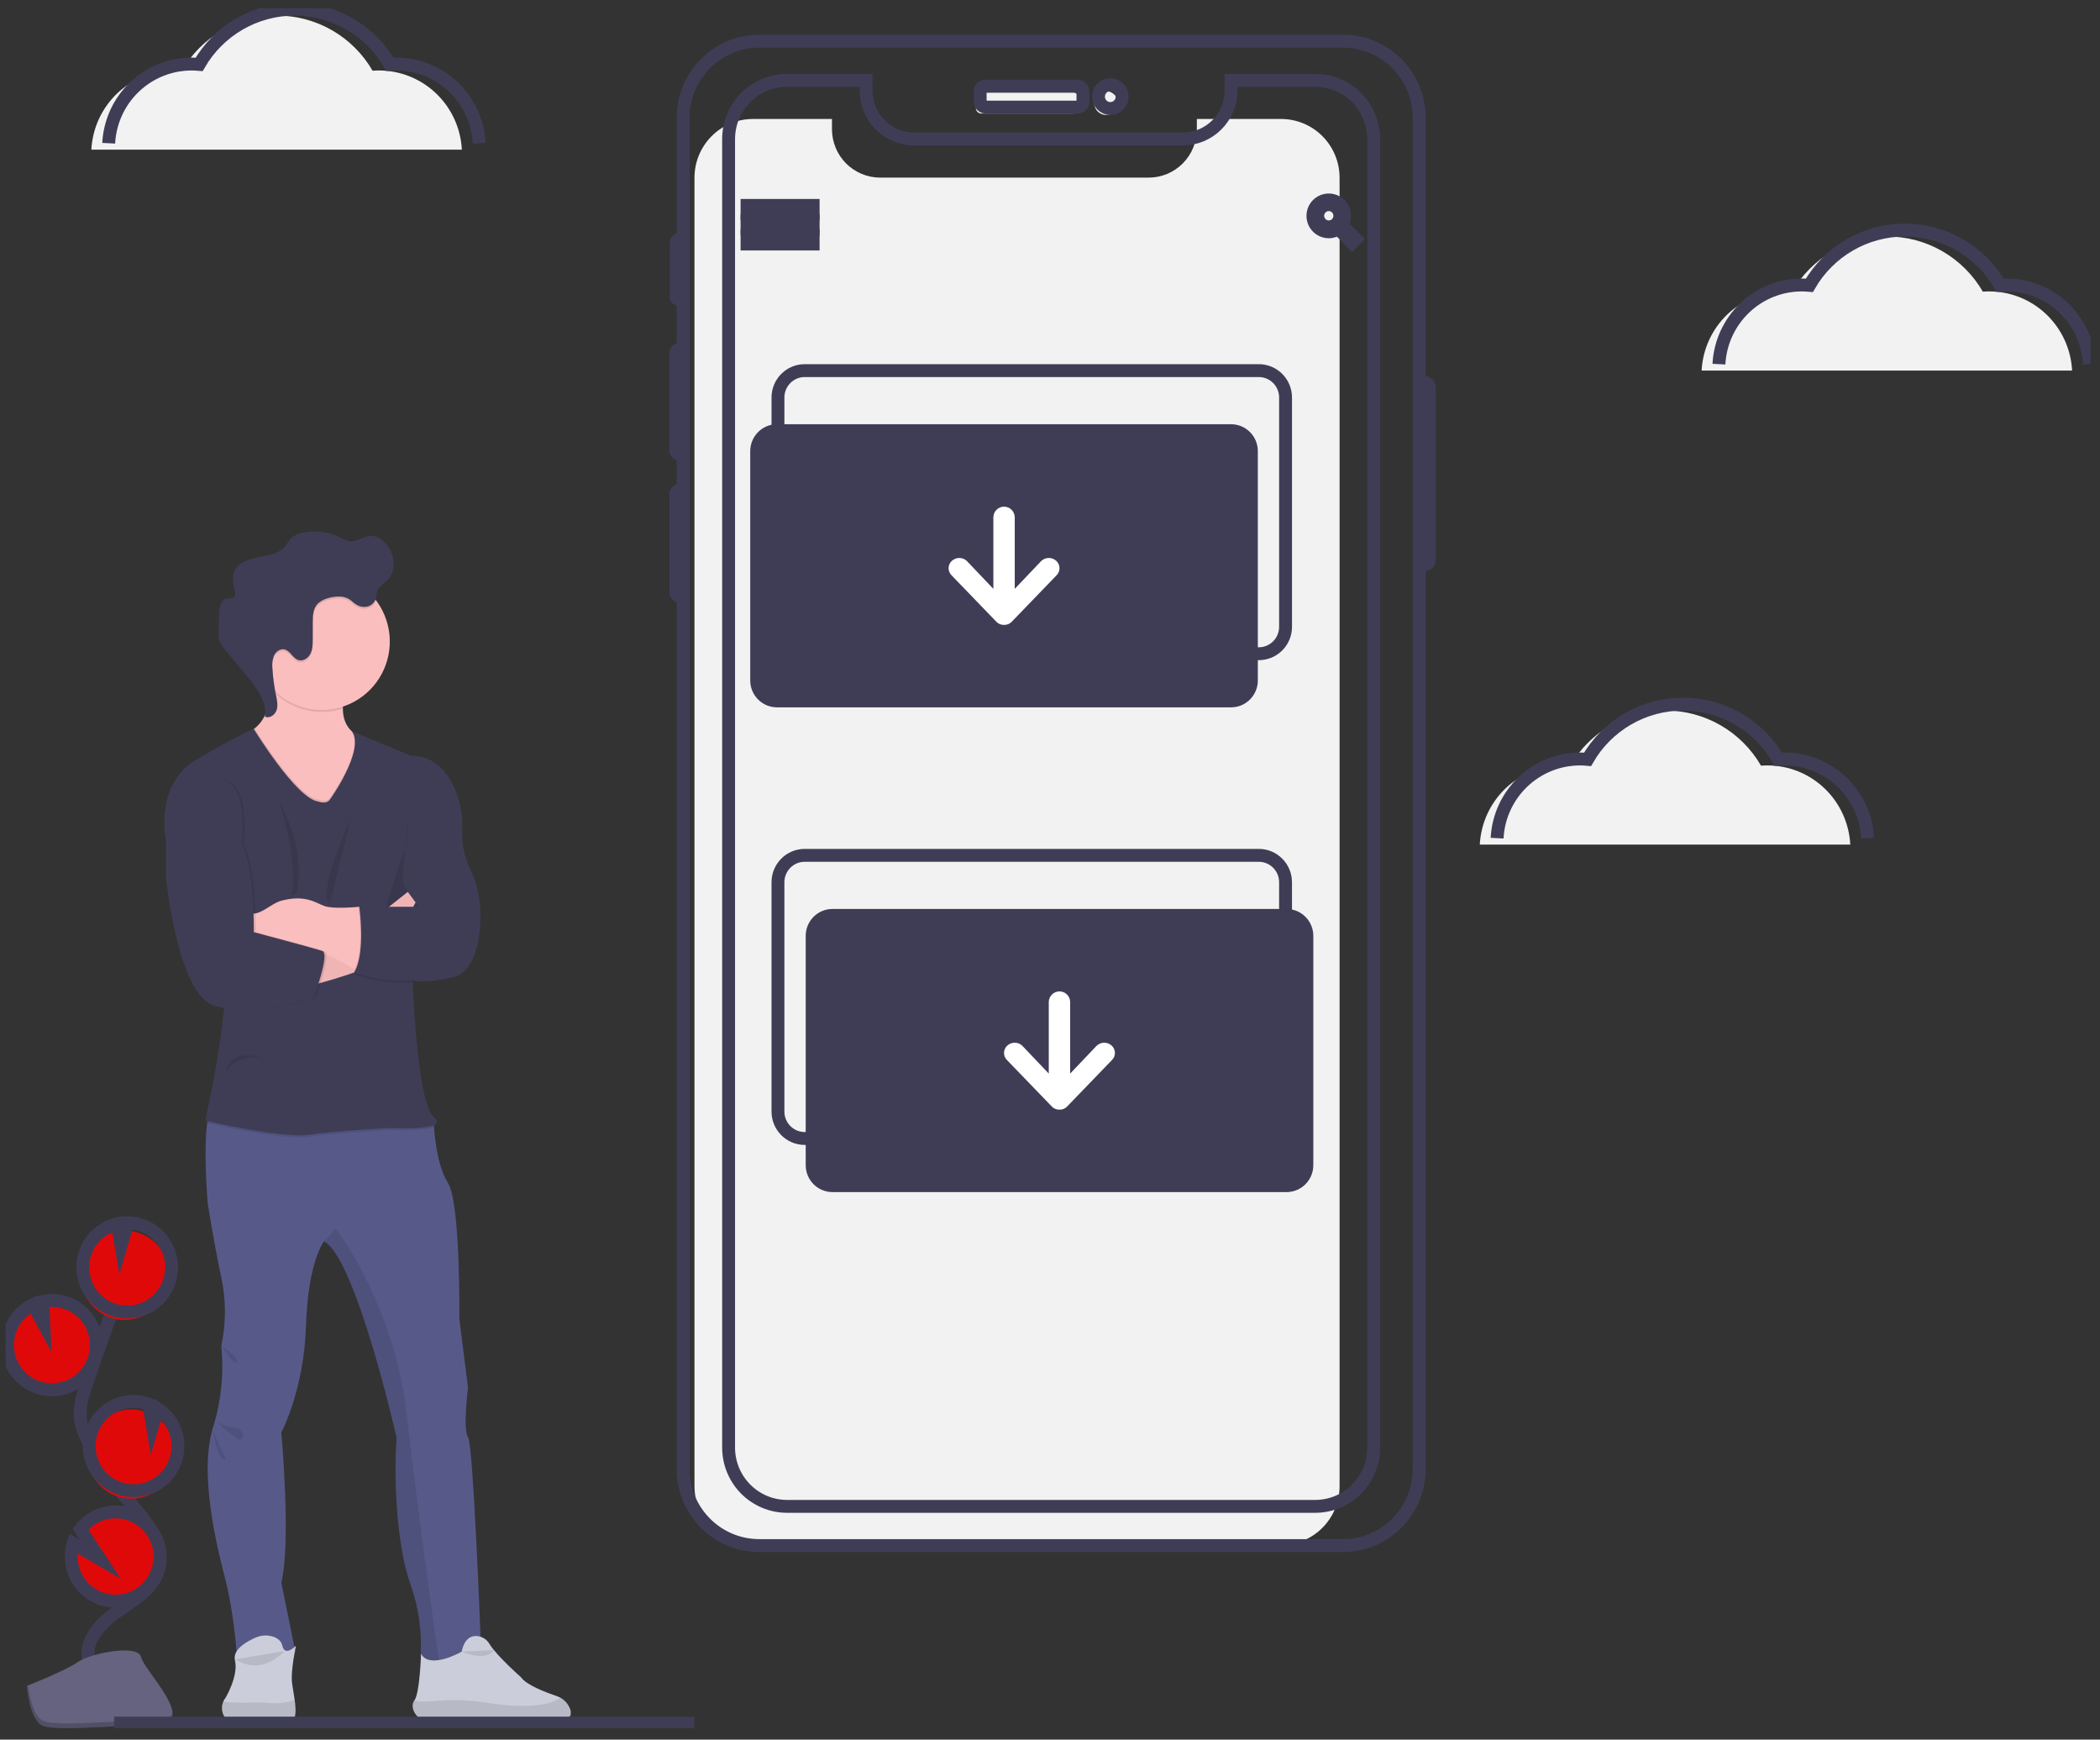<svg width="163" height="135" viewBox="0 0 163 135" fill="none" xmlns="http://www.w3.org/2000/svg">
<rect x="0" y="0" width="163" height="135" fill="#333333" stroke="none"/>
<g clip-path="url(#clip0)">
<path d="M103.977 13.796V115.333C103.977 116.543 103.499 117.703 102.648 118.558C101.797 119.414 100.643 119.894 99.44 119.894H58.441C57.238 119.894 56.084 119.414 55.233 118.558C54.382 117.703 53.904 116.543 53.904 115.333V13.796C53.904 13.197 54.021 12.603 54.249 12.05C54.477 11.496 54.811 10.993 55.233 10.57C55.654 10.146 56.154 9.81 56.705 9.581C57.255 9.351 57.846 9.233 58.441 9.233H64.576V10.026C64.577 11.022 64.97 11.977 65.671 12.682C66.372 13.386 67.322 13.782 68.313 13.783H89.163C90.154 13.783 91.104 13.387 91.805 12.682C92.506 11.978 92.899 11.022 92.899 10.026V9.233H99.44C100.036 9.233 100.626 9.351 101.176 9.581C101.727 9.81 102.227 10.146 102.648 10.57C103.07 10.993 103.404 11.496 103.632 12.05C103.86 12.603 103.977 13.197 103.977 13.796Z" fill="#F2F2F2"/>
<path d="M110.155 29.68H110.561C110.662 29.68 110.758 29.72 110.829 29.791C110.9 29.863 110.94 29.96 110.94 30.061V43.45C110.94 43.551 110.9 43.648 110.829 43.719C110.758 43.791 110.662 43.831 110.561 43.831H110.155" stroke="#3F3D56" stroke-miterlimit="10"/>
<path d="M53.024 23.252H52.73C52.664 23.252 52.601 23.225 52.554 23.178C52.508 23.131 52.481 23.068 52.481 23.001V18.843C52.481 18.777 52.508 18.713 52.554 18.666C52.601 18.619 52.664 18.593 52.73 18.593H53.024" stroke="#3F3D56" stroke-miterlimit="10"/>
<path d="M52.978 35.231H52.727C52.653 35.231 52.582 35.201 52.529 35.148C52.476 35.096 52.447 35.024 52.447 34.949V27.404C52.447 27.367 52.454 27.33 52.468 27.296C52.482 27.262 52.503 27.231 52.529 27.205C52.555 27.178 52.586 27.158 52.62 27.143C52.654 27.129 52.691 27.122 52.727 27.122H53.024" stroke="#3F3D56" stroke-miterlimit="10"/>
<path d="M52.979 46.248H52.732C52.661 46.248 52.593 46.22 52.543 46.17C52.493 46.12 52.465 46.051 52.465 45.98V38.338C52.465 38.267 52.493 38.198 52.543 38.148C52.593 38.098 52.661 38.069 52.732 38.069H52.979" stroke="#3F3D56" stroke-miterlimit="10"/>
<path d="M104.245 3.197H58.933C55.67 3.197 53.024 5.857 53.024 9.138V113.999C53.024 117.28 55.67 119.94 58.933 119.94H104.245C107.509 119.94 110.154 117.28 110.154 113.999V9.138C110.154 5.857 107.509 3.197 104.245 3.197Z" stroke="#3F3D56" stroke-miterlimit="10"/>
<path d="M83.305 7.183H76.169C75.936 7.183 75.748 7.372 75.748 7.606V8.388C75.748 8.622 75.936 8.811 76.169 8.811H83.305C83.538 8.811 83.726 8.622 83.726 8.388V7.606C83.726 7.372 83.538 7.183 83.305 7.183Z" fill="#F2F2F2"/>
<path d="M85.851 8.921C86.358 8.921 86.77 8.507 86.77 7.997C86.77 7.487 86.358 7.073 85.851 7.073C85.344 7.073 84.932 7.487 84.932 7.997C84.932 8.507 85.344 8.921 85.851 8.921Z" fill="#F2F2F2"/>
<path d="M83.636 6.684H76.5C76.267 6.684 76.079 6.873 76.079 7.107V7.889C76.079 8.123 76.267 8.312 76.5 8.312H83.636C83.869 8.312 84.057 8.123 84.057 7.889V7.107C84.057 6.873 83.869 6.684 83.636 6.684Z" stroke="#3F3D56" stroke-miterlimit="10"/>
<path d="M86.182 8.422C86.689 8.422 87.1 8.008 87.1 7.498C87.1 6.988 86.689 6.574 86.182 6.574C85.674 6.574 85.263 6.988 85.263 7.498C85.263 8.008 85.674 8.422 86.182 8.422Z" stroke="#3F3D56" stroke-miterlimit="10"/>
<path d="M106.627 10.8V112.337C106.627 113.547 106.148 114.707 105.297 115.562C104.446 116.418 103.292 116.898 102.089 116.898H61.091C59.888 116.898 58.734 116.418 57.883 115.562C57.032 114.707 56.553 113.547 56.553 112.337V10.8C56.553 10.2 56.67 9.607 56.898 9.054C57.127 8.5 57.461 7.997 57.882 7.573C58.303 7.15 58.804 6.814 59.354 6.584C59.905 6.355 60.495 6.237 61.091 6.237H67.226V7.03C67.226 8.026 67.62 8.981 68.32 9.686C69.021 10.39 69.971 10.786 70.962 10.786H91.812C92.803 10.786 93.754 10.391 94.454 9.686C95.155 8.982 95.549 8.026 95.549 7.03V6.237H102.089C102.685 6.237 103.275 6.355 103.826 6.584C104.376 6.814 104.877 7.15 105.298 7.573C105.719 7.997 106.053 8.5 106.281 9.054C106.509 9.607 106.627 10.2 106.627 10.8V10.8Z" stroke="#3F3D56" stroke-miterlimit="10"/>
<path d="M63.116 15.941H57.984V16.607H63.116V15.941Z" stroke="#3F3D56" stroke-miterlimit="10"/>
<path d="M63.116 17.106H57.984V17.772H63.116V17.106Z" stroke="#3F3D56" stroke-miterlimit="10"/>
<path d="M63.116 18.271H57.984V18.937H63.116V18.271Z" stroke="#3F3D56" stroke-miterlimit="10"/>
<path d="M104.282 17.606H104.13L104.073 17.558C104.263 17.33 104.367 17.042 104.367 16.744C104.366 16.499 104.292 16.261 104.156 16.058C104.019 15.856 103.826 15.698 103.601 15.606C103.376 15.514 103.128 15.491 102.89 15.54C102.652 15.589 102.433 15.708 102.262 15.882C102.091 16.055 101.975 16.276 101.929 16.517C101.882 16.757 101.908 17.005 102.002 17.231C102.096 17.456 102.255 17.649 102.457 17.784C102.66 17.919 102.898 17.99 103.142 17.989C103.437 17.988 103.722 17.883 103.949 17.692L104.006 17.74V17.893L104.957 18.852L105.242 18.564L104.282 17.606ZM103.142 17.606C102.972 17.607 102.806 17.556 102.664 17.462C102.523 17.367 102.413 17.233 102.348 17.075C102.282 16.918 102.265 16.744 102.298 16.577C102.331 16.41 102.412 16.256 102.532 16.135C102.652 16.014 102.805 15.932 102.971 15.898C103.137 15.865 103.31 15.882 103.467 15.947C103.624 16.012 103.758 16.122 103.852 16.264C103.946 16.406 103.997 16.573 103.997 16.744C103.997 16.857 103.976 16.969 103.933 17.074C103.89 17.179 103.827 17.274 103.748 17.354C103.668 17.434 103.574 17.498 103.47 17.541C103.366 17.584 103.254 17.606 103.142 17.606V17.606Z" stroke="#3F3D56" stroke-miterlimit="10"/>
<path d="M132.078 28.758C132.164 27.1 132.88 25.538 134.079 24.395C135.277 23.251 136.865 22.614 138.517 22.614C138.713 22.614 138.907 22.624 139.098 22.642C139.851 21.338 140.931 20.257 142.23 19.505C143.529 18.753 145.002 18.357 146.501 18.356C147.999 18.356 149.472 18.75 150.772 19.501C152.072 20.252 153.153 21.332 153.907 22.634C154.069 22.622 154.231 22.614 154.396 22.614C156.048 22.614 157.636 23.251 158.834 24.395C160.033 25.538 160.749 27.1 160.835 28.758" fill="#F2F2F2"/>
<path d="M133.422 28.259C133.508 26.601 134.224 25.039 135.422 23.896C136.62 22.752 138.209 22.115 139.861 22.115C140.057 22.115 140.25 22.125 140.442 22.142C141.195 20.84 142.275 19.758 143.574 19.006C144.873 18.254 146.345 17.858 147.844 17.857C149.343 17.857 150.816 18.251 152.116 19.002C153.415 19.753 154.496 20.833 155.251 22.135C155.412 22.123 155.575 22.115 155.74 22.115C157.391 22.115 158.98 22.752 160.178 23.896C161.376 25.039 162.092 26.601 162.179 28.259" stroke="#3F3D56" stroke-miterlimit="10"/>
<path d="M114.86 65.543C114.947 63.885 115.663 62.323 116.861 61.18C118.059 60.036 119.648 59.399 121.299 59.399C121.495 59.399 121.689 59.409 121.88 59.427C122.634 58.124 123.714 57.042 125.013 56.29C126.311 55.538 127.784 55.142 129.283 55.142C130.782 55.141 132.254 55.536 133.554 56.286C134.854 57.037 135.935 58.117 136.689 59.42C136.851 59.407 137.013 59.399 137.178 59.399C138.83 59.399 140.419 60.036 141.617 61.18C142.815 62.323 143.531 63.885 143.617 65.543" fill="#F2F2F2"/>
<path d="M116.204 65.044C116.29 63.386 117.006 61.824 118.205 60.681C119.403 59.538 120.991 58.9 122.643 58.9C122.839 58.9 123.033 58.91 123.224 58.928C123.977 57.625 125.057 56.543 126.356 55.791C127.655 55.039 129.128 54.643 130.627 54.643C132.125 54.642 133.598 55.037 134.898 55.787C136.198 56.538 137.279 57.618 138.033 58.92C138.195 58.908 138.357 58.9 138.522 58.9C140.174 58.9 141.762 59.538 142.96 60.681C144.159 61.824 144.875 63.386 144.961 65.044" stroke="#3F3D56" stroke-miterlimit="10"/>
<path d="M7.092 11.614C7.179 9.955 7.895 8.393 9.093 7.25C10.291 6.107 11.88 5.469 13.531 5.469C13.727 5.469 13.921 5.48 14.112 5.497C14.866 4.194 15.945 3.113 17.244 2.361C18.543 1.609 20.016 1.213 21.515 1.212C23.014 1.211 24.486 1.606 25.786 2.357C27.086 3.107 28.167 4.188 28.921 5.49C29.083 5.478 29.245 5.469 29.41 5.469C31.062 5.469 32.651 6.107 33.849 7.25C35.047 8.393 35.763 9.955 35.849 11.614" fill="#F2F2F2"/>
<path d="M8.437 11.115C8.523 9.456 9.239 7.894 10.437 6.751C11.635 5.608 13.224 4.97 14.876 4.97C15.072 4.97 15.265 4.981 15.457 4.998C16.21 3.695 17.29 2.614 18.589 1.862C19.888 1.11 21.36 0.714 22.859 0.713C24.358 0.712 25.831 1.107 27.13 1.858C28.43 2.608 29.511 3.689 30.265 4.991C30.427 4.979 30.59 4.97 30.754 4.97C32.406 4.97 33.995 5.608 35.193 6.751C36.391 7.894 37.107 9.456 37.193 11.115" stroke="#3F3D56" stroke-miterlimit="10"/>
<path d="M95.555 32.921H60.309C59.162 32.921 58.232 33.856 58.232 35.009V52.804C58.232 53.957 59.162 54.892 60.309 54.892H95.555C96.702 54.892 97.632 53.957 97.632 52.804V35.009C97.632 33.856 96.702 32.921 95.555 32.921Z" fill="#3F3D56"/>
<path d="M97.707 28.76H62.462C61.315 28.76 60.385 29.695 60.385 30.848V48.643C60.385 49.796 61.315 50.731 62.462 50.731H97.707C98.854 50.731 99.784 49.796 99.784 48.643V30.848C99.784 29.695 98.854 28.76 97.707 28.76Z" stroke="#3F3D56" stroke-miterlimit="10"/>
<path d="M73.873 44.659L77.347 48.26C77.423 48.337 77.514 48.398 77.614 48.438C77.714 48.478 77.821 48.498 77.928 48.495H77.939C78.046 48.498 78.153 48.478 78.253 48.438C78.353 48.398 78.444 48.337 78.52 48.26L81.995 44.659C82.071 44.587 82.132 44.5 82.174 44.403C82.216 44.306 82.238 44.202 82.238 44.096C82.238 43.99 82.216 43.886 82.174 43.789C82.132 43.692 82.071 43.605 81.995 43.533C81.836 43.383 81.626 43.3 81.409 43.3C81.191 43.3 80.981 43.383 80.822 43.533L78.763 45.697V40.117C78.754 39.902 78.662 39.7 78.508 39.551C78.353 39.402 78.147 39.319 77.933 39.319C77.72 39.319 77.514 39.402 77.359 39.551C77.205 39.7 77.113 39.902 77.104 40.117V45.697L75.045 43.533C74.886 43.383 74.676 43.3 74.459 43.3C74.241 43.3 74.031 43.383 73.873 43.533C73.796 43.605 73.735 43.692 73.693 43.789C73.651 43.886 73.629 43.99 73.629 44.096C73.629 44.202 73.651 44.306 73.693 44.403C73.735 44.5 73.796 44.587 73.873 44.659H73.873Z" fill="white"/>
<path d="M64.615 92.51H99.86C101.008 92.51 101.938 91.575 101.938 90.421V72.627C101.938 71.474 101.008 70.538 99.86 70.538H64.615C63.468 70.538 62.538 71.474 62.538 72.627V90.421C62.538 91.575 63.468 92.51 64.615 92.51Z" fill="#3F3D56"/>
<path d="M62.461 88.349H97.706C98.853 88.349 99.783 87.414 99.783 86.26V68.466C99.783 67.312 98.853 66.377 97.706 66.377H62.461C61.314 66.377 60.384 67.312 60.384 68.466V86.26C60.384 87.414 61.314 88.349 62.461 88.349Z" stroke="#3F3D56" stroke-miterlimit="10"/>
<path d="M86.296 82.276C86.373 82.204 86.434 82.117 86.476 82.02C86.518 81.923 86.539 81.819 86.539 81.713C86.539 81.608 86.518 81.503 86.476 81.406C86.434 81.309 86.373 81.222 86.296 81.15C86.137 81.001 85.928 80.917 85.71 80.917C85.493 80.917 85.283 81.001 85.124 81.15L83.065 83.314V77.734C83.055 77.52 82.964 77.317 82.809 77.168C82.655 77.019 82.449 76.936 82.235 76.936C82.021 76.936 81.816 77.019 81.661 77.168C81.507 77.317 81.415 77.52 81.405 77.734V83.314L79.346 81.15C79.188 81.001 78.978 80.917 78.76 80.917C78.543 80.917 78.333 81.001 78.174 81.15C78.097 81.222 78.036 81.309 77.995 81.406C77.953 81.503 77.931 81.608 77.931 81.713C77.931 81.819 77.953 81.923 77.995 82.02C78.036 82.117 78.097 82.204 78.174 82.276L81.649 85.877C81.725 85.954 81.816 86.015 81.915 86.055C82.015 86.095 82.123 86.115 82.23 86.112H82.24C82.348 86.115 82.455 86.095 82.555 86.055C82.655 86.015 82.746 85.954 82.821 85.877L86.296 82.276H86.296Z" fill="white"/>
<path d="M36.353 127.979L36.353 127.98C36.353 127.98 36.301 128.009 36.212 128.054C36.26 128.029 36.307 128.004 36.353 127.979Z" fill="url(#paint0_linear)"/>
<path d="M16.609 110.537C15.367 114.127 16.816 119.955 17.489 122.556C18.161 125.159 18.369 128.281 18.369 128.281C21.008 128.697 22.923 128.176 22.923 128.176L21.836 122.817C22.612 119.643 21.836 111.161 21.836 111.161C21.836 111.161 23.595 107.883 23.75 102.888C23.903 97.971 25.109 96.382 25.147 96.332L25.148 96.332C27.632 97.633 30.789 111.578 30.789 111.578C30.53 114.96 30.841 120.163 31.875 122.973C32.503 124.758 32.767 126.651 32.652 128.54C33.013 128.848 33.517 128.9 34.06 128.812C35.538 128.572 37.309 127.292 37.309 127.292C37.309 127.292 36.74 112.098 36.326 111.526C35.912 110.953 36.326 107.675 36.326 107.675L35.654 102.368C35.654 102.368 35.757 93.366 34.773 91.805C33.925 90.457 33.729 88.088 33.691 87.466C33.686 87.368 33.683 87.313 33.683 87.313L32.186 85.509C32.186 85.509 17.696 84.416 16.609 85.509C16.342 85.778 16.177 86.387 16.079 87.155C15.781 89.515 16.123 93.366 16.123 93.366C16.123 93.366 16.558 96.228 17.179 99.141C17.552 100.891 17.552 102.699 17.179 104.449C17.383 106.496 17.189 108.564 16.609 110.537Z" fill="#575A89"/>
<path d="M17.514 133.354C18.161 134.212 21.964 133.848 22.612 133.58C23.007 133.416 22.977 132.669 22.87 131.898C22.803 131.408 22.703 130.908 22.663 130.544C22.56 129.607 22.974 127.708 22.974 127.708C22.974 127.708 22.12 128.618 21.913 127.708C21.822 127.309 21.504 127.105 21.174 127.002C20.731 126.867 20.254 126.897 19.831 127.086C19.159 127.379 18.037 128.005 18.238 128.85C18.523 130.045 17.514 131.741 17.514 131.741C17.436 131.84 17.372 131.95 17.325 132.068C17.236 132.279 17.207 132.51 17.24 132.737C17.274 132.964 17.368 133.177 17.514 133.354Z" fill="#CBCEDA"/>
<path opacity="0.1" d="M17.514 133.354C18.161 134.213 21.964 133.848 22.612 133.58C23.007 133.416 22.977 132.669 22.87 131.898C22.462 132.091 21.767 132.25 20.609 132.143C20.339 132.117 20.067 132.109 19.796 132.117C18.972 132.155 18.147 132.138 17.325 132.068C17.236 132.279 17.207 132.511 17.24 132.738C17.274 132.964 17.368 133.178 17.514 133.354Z" fill="black"/>
<path opacity="0.1" d="M30.789 111.578C30.53 114.96 30.841 120.163 31.876 122.973C32.503 124.758 32.767 126.651 32.652 128.54C33.014 128.848 33.517 128.9 34.06 128.812C33.748 126.617 32.418 117.161 31.565 109.691C30.595 101.184 26.054 95.33 26.054 95.33L25.148 96.332C27.632 97.633 30.789 111.578 30.789 111.578Z" fill="black"/>
<path d="M19.069 56.891L19.701 60.013L22.795 65.242L26.612 63.603C26.612 63.603 31.8 58.139 28.54 57.359C28.149 57.275 27.78 57.11 27.457 56.874C26.817 56.389 26.615 55.683 26.612 54.992C26.637 54.218 26.818 53.457 27.142 52.754L20.467 50.647C20.742 51.528 20.903 52.442 20.945 53.366C20.997 55.194 20.321 56.094 19.767 56.524C19.561 56.691 19.324 56.816 19.069 56.891Z" fill="#FBBEBE"/>
<path opacity="0.1" d="M20.464 50.647C20.74 51.528 20.901 52.442 20.943 53.366C21.065 53.511 21.195 53.65 21.331 53.781C22.021 54.443 22.875 54.905 23.805 55.118C24.734 55.331 25.703 55.288 26.61 54.992C26.635 54.218 26.816 53.457 27.14 52.754L20.464 50.647Z" fill="black"/>
<path d="M19.7 49.788C19.7 50.838 20.009 51.864 20.589 52.736C21.169 53.609 21.994 54.289 22.958 54.691C23.923 55.093 24.984 55.198 26.008 54.993C27.032 54.788 27.972 54.283 28.71 53.541C29.449 52.798 29.951 51.853 30.155 50.823C30.359 49.794 30.254 48.727 29.855 47.757C29.455 46.787 28.779 45.958 27.911 45.375C27.043 44.792 26.022 44.48 24.978 44.48C24.284 44.478 23.597 44.613 22.955 44.879C22.314 45.145 21.731 45.536 21.24 46.029C20.749 46.523 20.361 47.109 20.096 47.754C19.832 48.399 19.697 49.09 19.7 49.788Z" fill="#FBBEBE"/>
<path opacity="0.1" d="M19.069 56.89L19.701 60.012L22.795 65.242L26.612 63.603C26.612 63.603 31.8 58.139 28.54 57.359C28.149 57.275 27.78 57.109 27.457 56.874C28.046 58.5 25.616 61.886 25.616 61.886C25.333 62.304 24.684 62.042 24.684 62.042C23.119 61.803 20.237 57.277 19.767 56.523C19.561 56.691 19.324 56.816 19.069 56.89Z" fill="black"/>
<path opacity="0.1" d="M16.081 87.155C16.999 87.365 22.083 88.498 24.011 88.214C26.132 87.902 30.257 87.695 30.257 87.695C30.257 87.695 32.884 87.837 33.692 87.466C33.687 87.368 33.684 87.313 33.684 87.313L32.187 85.509C32.187 85.509 17.697 84.416 16.61 85.509C16.343 85.778 16.178 86.387 16.081 87.155Z" fill="black"/>
<path d="M25.613 62.042C25.613 62.042 28.344 58.238 27.315 56.758L31.927 58.66C31.927 58.66 34.703 58.321 35.705 62.487C35.865 63.179 35.923 63.891 35.876 64.601C35.84 65.229 35.925 66.335 36.636 67.766C37.775 70.055 37.516 75.31 35.187 75.831C32.859 76.351 32.031 76.091 32.031 76.091C32.031 76.091 32.341 85.613 33.687 86.706C35.032 87.798 30.256 87.538 30.256 87.538C30.256 87.538 26.131 87.746 24.009 88.059C21.887 88.371 15.936 86.966 15.936 86.966C15.936 86.966 16.816 82.959 17.127 80.41C17.437 77.86 18.162 72.431 18.162 72.431L12.883 65.242C12.883 65.242 11.951 60.897 15.212 58.972C18.472 57.047 19.699 56.573 19.699 56.573C19.699 56.573 22.974 61.938 24.682 62.198C24.682 62.198 25.331 62.46 25.613 62.042Z" fill="#3F3D56"/>
<path opacity="0.1" d="M31.668 63.551C31.668 63.551 31.72 65.268 31.41 65.944C31.099 66.621 29.96 70.367 29.96 70.367H32.548C32.548 70.367 31.151 68.858 31.254 68.13C31.358 67.401 31.668 63.551 31.668 63.551Z" fill="black"/>
<path d="M24.009 76.507C24.009 76.507 29.724 75.103 30.256 73.906C30.789 72.709 32.257 70.031 32.257 70.031L31.653 69.214L28.874 71.408C28.874 71.408 25.562 74.062 24.009 74.322C22.457 74.582 24.009 76.507 24.009 76.507Z" fill="#FBBEBE"/>
<path opacity="0.05" d="M24.009 76.507C24.009 76.507 29.724 75.103 30.256 73.906C30.789 72.709 32.257 70.031 32.257 70.031L31.653 69.214L28.874 71.408C28.874 71.408 25.562 74.062 24.009 74.322C22.457 74.582 24.009 76.507 24.009 76.507Z" fill="black"/>
<path d="M19.069 69.743V72.86H19.568C22.03 72.86 24.451 73.49 26.604 74.691L27.538 75.213L27.79 75.353L29.393 71.72L27.893 70.367C27.893 70.367 27.866 70.371 27.816 70.374C27.449 70.41 25.862 70.544 25.189 70.315C24.55 70.097 23.756 69.405 21.873 69.889C20.946 70.127 20.154 71.172 19.255 70.846L19.069 69.743Z" fill="#FBBEBE"/>
<path opacity="0.1" d="M14.075 64.071L13.04 65.242V68.077C13.04 68.077 13.919 77.027 16.714 78.016C19.508 79.004 24.497 77.443 24.497 77.443C24.497 77.443 25.785 74.009 25.183 73.801C24.58 73.593 19.855 72.338 19.855 72.338C19.855 72.338 19.922 67.089 18.887 65.528C18.887 65.528 19.56 60.636 17.231 60.532C14.903 60.428 14.075 64.071 14.075 64.071Z" fill="black"/>
<path d="M13.917 64.071L12.882 65.242V68.077C12.882 68.077 13.762 77.027 16.557 78.016C19.351 79.004 24.34 77.443 24.34 77.443C24.34 77.443 25.628 74.009 25.025 73.801C24.423 73.593 19.698 72.338 19.698 72.338C19.698 72.338 19.765 67.089 18.73 65.528C18.73 65.528 19.403 60.636 17.074 60.532C14.745 60.428 13.917 64.071 13.917 64.071Z" fill="#3F3D56"/>
<path opacity="0.1" d="M21.148 52.044C21.103 51.702 21.143 51.353 21.266 51.031C21.412 50.72 21.753 50.475 22.086 50.554C22.53 50.658 22.721 51.238 23.154 51.377C23.52 51.494 23.92 51.233 24.095 50.889C24.269 50.545 24.274 50.143 24.275 49.757C24.276 49.322 24.276 48.888 24.278 48.453C24.279 47.98 24.293 47.469 24.583 47.097C24.944 46.634 25.791 46.432 26.357 46.451C26.734 46.455 27.096 46.602 27.37 46.861C27.674 47.12 28.024 47.311 28.437 47.243C28.609 47.217 28.77 47.142 28.901 47.028C29.033 46.913 29.129 46.764 29.18 46.597C29.181 46.591 29.183 46.586 29.184 46.58C28.743 45.997 28.188 45.511 27.552 45.154C26.916 44.797 26.213 44.576 25.488 44.505C24.762 44.434 24.031 44.516 23.338 44.743C22.646 44.971 22.008 45.34 21.464 45.828C20.92 46.316 20.483 46.911 20.18 47.577C19.876 48.243 19.713 48.965 19.701 49.698C19.689 50.43 19.827 51.157 20.108 51.833C20.389 52.509 20.806 53.119 21.333 53.625C21.242 53.102 21.18 52.574 21.148 52.044Z" fill="black"/>
<path d="M28.437 47.086C28.609 47.06 28.77 46.985 28.901 46.871C29.033 46.756 29.13 46.607 29.18 46.44C29.224 46.272 29.212 46.093 29.262 45.926C29.382 45.517 29.816 45.304 30.107 44.994C30.691 44.372 30.653 43.349 30.24 42.601C29.907 41.998 29.26 41.489 28.584 41.607C28.166 41.68 27.804 41.98 27.38 42.007C26.972 42.033 26.598 41.803 26.226 41.632C25.329 41.224 24.32 41.134 23.365 41.377C23.072 41.436 22.8 41.574 22.578 41.776C22.428 41.966 22.288 42.164 22.158 42.369C21.676 42.987 20.812 43.108 20.043 43.249C19.274 43.389 18.404 43.694 18.151 44.438C17.983 44.931 18.146 45.467 18.242 45.978C18.274 46.084 18.266 46.197 18.221 46.297C18.102 46.496 17.801 46.413 17.574 46.461C17.138 46.553 17.026 47.118 17.01 47.566C16.991 48.079 16.977 48.592 16.968 49.105C16.956 49.296 16.971 49.489 17.013 49.676C17.108 49.943 17.258 50.187 17.453 50.392L19.162 52.456C19.92 53.371 20.724 54.438 20.572 55.619C20.931 55.781 21.357 55.469 21.475 55.091C21.593 54.714 21.498 54.307 21.418 53.919C21.28 53.249 21.19 52.57 21.148 51.887C21.103 51.545 21.143 51.197 21.266 50.874C21.412 50.563 21.754 50.319 22.087 50.397C22.53 50.501 22.721 51.081 23.154 51.22C23.52 51.337 23.92 51.076 24.095 50.732C24.269 50.388 24.274 49.986 24.275 49.6L24.278 48.296C24.279 47.823 24.293 47.312 24.583 46.94C24.944 46.477 25.792 46.275 26.358 46.294C26.735 46.298 27.096 46.444 27.37 46.704C27.674 46.964 28.024 47.154 28.437 47.086Z" fill="#3F3D56"/>
<path opacity="0.1" d="M27.246 63.421L25.625 70.115C25.625 70.115 24.348 70.107 27.246 63.421Z" fill="black"/>
<path opacity="0.1" d="M21.708 62.302C21.708 62.302 23.83 65.796 23.002 69.408L22.607 69.437C22.607 69.437 23.312 67.765 21.708 62.302Z" fill="black"/>
<path opacity="0.1" d="M20.361 82.074C20.361 82.074 17.756 81.208 17.566 83.219C17.566 83.219 18.058 81.84 20.361 82.074Z" fill="black"/>
<path opacity="0.1" d="M27.891 70.523C27.891 70.523 28.408 74.166 27.477 75.623C27.477 75.623 29.371 76.403 32.031 76.247L32.341 70.523L27.891 70.523Z" fill="black"/>
<path opacity="0.1" d="M27.537 75.213L27.789 75.353L29.392 71.72L27.892 70.367H27.814C27.814 70.37 27.815 70.372 27.815 70.374C27.838 70.542 28.257 73.67 27.537 75.213Z" fill="black"/>
<path d="M27.891 70.367C27.891 70.367 28.408 74.01 27.477 75.466C27.477 75.466 29.371 76.247 32.031 76.091L33.842 70.367H27.891Z" fill="#3F3D56"/>
<path d="M32.036 132.47C32.066 132.729 32.181 132.971 32.363 133.158C32.545 133.345 32.783 133.465 33.041 133.5C34.446 133.712 37.831 133.085 38.686 133.494C39.773 134.014 44.068 133.65 44.275 133.13C44.304 133.026 44.313 132.917 44.3 132.81C44.287 132.702 44.253 132.598 44.2 132.504C44.053 132.187 43.811 131.924 43.507 131.754C43.408 131.697 43.303 131.651 43.195 131.615C42.386 131.343 40.858 130.767 40.446 130.164C40.446 130.164 38.541 128.488 37.998 127.582C37.895 127.404 37.751 127.254 37.578 127.145C37.404 127.037 37.207 126.973 37.003 126.959C36.549 126.939 36.044 127.168 35.838 128.167C35.838 128.167 33.355 129.591 32.683 128.342C32.683 128.342 32.58 131.426 32.168 131.95C32.167 131.951 32.166 131.953 32.165 131.954C32.111 132.027 32.072 132.11 32.049 132.199C32.027 132.287 32.022 132.379 32.036 132.47Z" fill="#CBCEDA"/>
<path opacity="0.1" d="M32.036 132.47C32.066 132.729 32.181 132.971 32.363 133.158C32.545 133.344 32.783 133.465 33.041 133.5C34.446 133.712 37.831 133.085 38.686 133.494C39.773 134.014 44.068 133.65 44.275 133.13C44.304 133.026 44.313 132.917 44.3 132.809C44.287 132.702 44.253 132.598 44.2 132.504C44.053 132.187 43.811 131.924 43.507 131.754C42.806 132.221 41.252 132.678 37.832 132.141C34.57 131.629 32.956 132.292 32.168 131.95C32.167 131.951 32.166 131.953 32.165 131.954C32.111 132.027 32.072 132.11 32.049 132.199C32.027 132.287 32.022 132.379 32.036 132.47Z" fill="black"/>
<g opacity="0.1">
<path opacity="0.1" d="M18.245 46.052C18.244 46.044 18.242 46.035 18.241 46.027C18.168 45.637 18.056 45.234 18.081 44.846C18.114 45.165 18.168 45.481 18.241 45.793C18.262 45.878 18.264 45.967 18.245 46.052Z" fill="black"/>
<path opacity="0.1" d="M21.266 50.923C21.184 51.111 21.141 51.313 21.139 51.518C21.116 51.235 21.159 50.951 21.266 50.689C21.412 50.378 21.753 50.133 22.086 50.212C22.53 50.316 22.721 50.895 23.154 51.035C23.52 51.152 23.92 50.891 24.094 50.547C24.269 50.203 24.273 49.801 24.274 49.415C24.275 48.98 24.276 48.545 24.277 48.111C24.279 47.638 24.292 47.127 24.582 46.755C24.943 46.292 25.791 46.09 26.358 46.108C26.734 46.113 27.096 46.26 27.37 46.519C27.674 46.778 28.023 46.969 28.437 46.901C28.609 46.875 28.77 46.8 28.901 46.686C29.033 46.571 29.129 46.422 29.18 46.255C29.224 46.087 29.212 45.907 29.261 45.741C29.382 45.332 29.816 45.119 30.107 44.809C30.379 44.507 30.534 44.116 30.544 43.709C30.565 43.95 30.537 44.192 30.462 44.421C30.387 44.651 30.266 44.862 30.107 45.043C29.816 45.353 29.382 45.566 29.261 45.975C29.212 46.142 29.224 46.321 29.18 46.489C29.129 46.656 29.033 46.806 28.901 46.92C28.77 47.034 28.609 47.109 28.437 47.135C28.023 47.203 27.674 47.013 27.37 46.753C27.096 46.494 26.734 46.347 26.358 46.343C25.791 46.324 24.943 46.526 24.582 46.989C24.292 47.361 24.279 47.872 24.277 48.345C24.276 48.78 24.275 49.214 24.274 49.649C24.273 50.035 24.269 50.437 24.094 50.781C23.92 51.125 23.52 51.386 23.154 51.269C22.721 51.13 22.53 50.55 22.086 50.446C21.753 50.367 21.412 50.612 21.266 50.923Z" fill="black"/>
<path opacity="0.1" d="M17.013 49.491C17.108 49.758 17.258 50.002 17.453 50.207C18.022 50.895 18.592 51.583 19.162 52.271C19.881 53.14 20.642 54.146 20.587 55.256C20.535 54.238 19.83 53.313 19.162 52.505C18.592 51.817 18.023 51.129 17.453 50.441C17.258 50.236 17.108 49.992 17.013 49.725C16.97 49.538 16.955 49.346 16.968 49.154C16.969 49.268 16.984 49.381 17.013 49.491Z" fill="black"/>
<path opacity="0.1" d="M21.474 54.906C21.502 54.816 21.519 54.722 21.525 54.628C21.54 54.8 21.523 54.974 21.474 55.141C21.356 55.518 20.93 55.83 20.571 55.668C20.581 55.592 20.586 55.516 20.588 55.44C20.944 55.584 21.358 55.278 21.474 54.906Z" fill="black"/>
</g>
<path opacity="0.1" d="M38.34 128.054C38.34 128.054 37.799 129.011 35.838 128.167L38.34 128.054Z" fill="black"/>
<path opacity="0.1" d="M22.099 128.117C22.099 128.117 20.408 130.118 18.278 128.773L22.099 128.117Z" fill="black"/>
<path opacity="0.1" d="M17.179 104.448C17.179 104.448 18.373 105.198 18.412 105.628C18.451 106.057 17.795 105.316 17.795 105.316L17.179 104.448Z" fill="black"/>
<path opacity="0.1" d="M16.707 110.202C17.123 110.55 17.639 110.753 18.179 110.78C19.072 110.819 18.998 111.989 18.414 111.638C17.83 111.287 16.707 110.202 16.707 110.202Z" fill="black"/>
<path opacity="0.1" d="M16.481 110.953C16.481 110.953 17.054 113.785 17.52 113.238L16.481 110.953Z" fill="black"/>
<path d="M2.716 108.098C3.217 108.281 3.754 108.345 4.284 108.284C4.814 108.223 5.323 108.039 5.771 107.747C6.218 107.454 6.592 107.061 6.862 106.599C7.133 106.137 7.293 105.617 7.33 105.082C7.367 104.547 7.28 104.01 7.075 103.515C6.871 103.019 6.555 102.578 6.152 102.226C5.749 101.875 5.27 101.622 4.754 101.488C4.237 101.354 3.696 101.342 3.174 101.454L3.261 103.237L2.422 101.709C1.598 102.098 0.962 102.8 0.653 103.66C0.543 103.962 0.477 104.277 0.455 104.597C0.402 105.349 0.594 106.097 1.002 106.728C1.41 107.36 2.012 107.841 2.716 108.098Z" fill="#E00909"/>
<path d="M6.866 128.778C6.57 127.262 7.853 125.918 9.121 125.044C10.388 124.17 11.87 123.311 12.302 121.828C12.924 119.697 11.072 117.745 9.631 116.062C8.562 114.813 7.644 113.441 6.896 111.975C6.596 111.387 6.32 110.772 6.241 110.116C6.128 109.172 6.429 108.231 6.734 107.33C7.747 104.329 8.83 101.352 9.983 98.4" stroke="#3F3D56" stroke-miterlimit="10"/>
<path d="M2.855 107.639C3.357 107.822 3.894 107.886 4.424 107.825C4.954 107.764 5.463 107.58 5.91 107.288C6.358 106.995 6.731 106.602 7.002 106.14C7.272 105.678 7.433 105.158 7.47 104.623C7.506 104.088 7.419 103.551 7.215 103.056C7.01 102.56 6.694 102.119 6.291 101.767C5.889 101.416 5.41 101.163 4.893 101.029C4.377 100.895 3.836 100.883 3.314 100.995L3.4 102.778L2.561 101.25C1.738 101.639 1.102 102.341 0.793 103.201C0.683 103.503 0.616 103.818 0.595 104.138C0.542 104.89 0.734 105.638 1.142 106.269C1.55 106.901 2.151 107.382 2.855 107.639V107.639Z" stroke="#3F3D56" stroke-miterlimit="10"/>
<path d="M6.445 97.785C6.642 97.239 6.972 96.751 7.406 96.368C7.839 95.984 8.362 95.716 8.925 95.588L9.209 97.283L9.735 95.503C10.465 95.514 11.173 95.758 11.756 96.2C12.34 96.641 12.768 97.258 12.98 97.961C13.192 98.663 13.177 99.416 12.936 100.109C12.695 100.802 12.241 101.4 11.64 101.817C11.039 102.234 10.322 102.449 9.592 102.429C8.861 102.409 8.157 102.157 7.578 101.708C7 101.259 6.579 100.638 6.375 99.932C6.172 99.227 6.196 98.475 6.445 97.785H6.445Z" fill="#E00909"/>
<path d="M6.634 97.173C6.831 96.627 7.161 96.139 7.595 95.755C8.028 95.371 8.551 95.103 9.114 94.976L9.398 96.671L9.924 94.891C10.654 94.901 11.362 95.145 11.945 95.587C12.529 96.029 12.957 96.646 13.169 97.348C13.381 98.051 13.366 98.803 13.125 99.497C12.884 100.19 12.43 100.788 11.829 101.205C11.228 101.622 10.511 101.836 9.781 101.817C9.05 101.797 8.345 101.545 7.767 101.096C7.189 100.647 6.768 100.025 6.564 99.32C6.361 98.615 6.385 97.863 6.634 97.173H6.634Z" stroke="#3F3D56" stroke-miterlimit="10"/>
<path d="M9.026 116.097C9.821 116.387 10.695 116.373 11.48 116.057C12.265 115.741 12.908 115.145 13.285 114.384C13.662 113.622 13.746 112.748 13.523 111.927C13.3 111.107 12.785 110.397 12.075 109.935L11.671 111.303L11.384 109.588C11.381 109.586 11.378 109.585 11.375 109.584C10.95 109.429 10.498 109.359 10.046 109.379C9.594 109.4 9.15 109.509 8.74 109.702C8.33 109.894 7.962 110.166 7.656 110.502C7.351 110.838 7.114 111.231 6.96 111.659C6.806 112.087 6.737 112.541 6.757 112.995C6.777 113.45 6.886 113.896 7.078 114.308C7.27 114.72 7.541 115.091 7.875 115.397C8.209 115.704 8.6 115.942 9.026 116.097H9.026Z" fill="#E00909"/>
<path d="M9.191 115.477C9.986 115.767 10.86 115.753 11.646 115.437C12.431 115.121 13.073 114.525 13.45 113.764C13.827 113.002 13.912 112.128 13.689 111.307C13.466 110.487 12.95 109.777 12.24 109.315L11.836 110.683L11.55 108.968C11.547 108.966 11.544 108.965 11.541 108.964C11.116 108.809 10.664 108.739 10.212 108.759C9.76 108.779 9.316 108.889 8.906 109.082C8.496 109.274 8.127 109.546 7.822 109.882C7.516 110.218 7.28 110.611 7.125 111.039C6.971 111.466 6.902 111.921 6.922 112.375C6.943 112.83 7.052 113.276 7.244 113.688C7.436 114.1 7.706 114.47 8.04 114.777C8.375 115.084 8.766 115.322 9.191 115.477H9.191Z" stroke="#3F3D56" stroke-miterlimit="10"/>
<path d="M5.44 121.85C5.577 122.632 5.977 123.343 6.573 123.864C7.17 124.385 7.926 124.684 8.716 124.711C9.505 124.738 10.28 124.491 10.91 124.011C11.54 123.532 11.987 122.849 12.175 122.078C12.364 121.306 12.284 120.493 11.947 119.775C11.61 119.056 11.038 118.476 10.326 118.131C9.614 117.786 8.806 117.698 8.038 117.881C7.269 118.065 6.586 118.508 6.104 119.137L7.639 121.46L5.542 120.227C5.379 120.752 5.344 121.309 5.44 121.85Z" fill="#E00909"/>
<path d="M5.581 121.391C5.718 122.173 6.118 122.884 6.715 123.405C7.311 123.926 8.067 124.225 8.857 124.252C9.646 124.279 10.421 124.032 11.051 123.552C11.681 123.073 12.128 122.39 12.317 121.619C12.505 120.848 12.425 120.034 12.088 119.316C11.751 118.597 11.179 118.017 10.467 117.672C9.756 117.327 8.948 117.239 8.179 117.422C7.41 117.606 6.727 118.049 6.245 118.678L7.78 121.001L5.683 119.768C5.52 120.293 5.485 120.85 5.581 121.391V121.391Z" stroke="#3F3D56" stroke-miterlimit="10"/>
<path d="M2.083 130.833C2.083 130.833 5.124 129.635 6.04 128.979C6.956 128.323 10.717 127.539 10.944 128.592C11.171 129.644 15.513 133.824 12.081 133.852C8.648 133.88 4.105 134.418 3.191 133.858C2.276 133.298 2.083 130.833 2.083 130.833Z" fill="#656380"/>
<path opacity="0.2" d="M12.142 133.485C8.709 133.513 4.166 134.051 3.252 133.491C2.555 133.065 2.278 131.534 2.185 130.828C2.121 130.831 2.083 130.832 2.083 130.832C2.083 130.832 2.276 133.298 3.191 133.858C4.105 134.418 8.648 133.879 12.081 133.851C13.071 133.843 13.414 133.489 13.395 132.964C13.257 133.281 12.879 133.479 12.142 133.485Z" fill="black"/>
<path d="M8.857 133.715H53.885" stroke="#3F3D56" stroke-miterlimit="10"/>
</g>
<defs>
<linearGradient id="paint0_linear" x1="36.283" y1="128.054" x2="36.283" y2="127.979" gradientUnits="userSpaceOnUse">
<stop stop-color="#808080" stop-opacity="0.25"/>
<stop offset="0.535" stop-color="#808080" stop-opacity="0.12"/>
<stop offset="1" stop-color="#808080" stop-opacity="0.1"/>
</linearGradient>
<clipPath id="clip0">
<rect width="161.815" height="133.482" fill="white" transform="translate(0.445 0.63)"/>
</clipPath>
</defs>
</svg>
